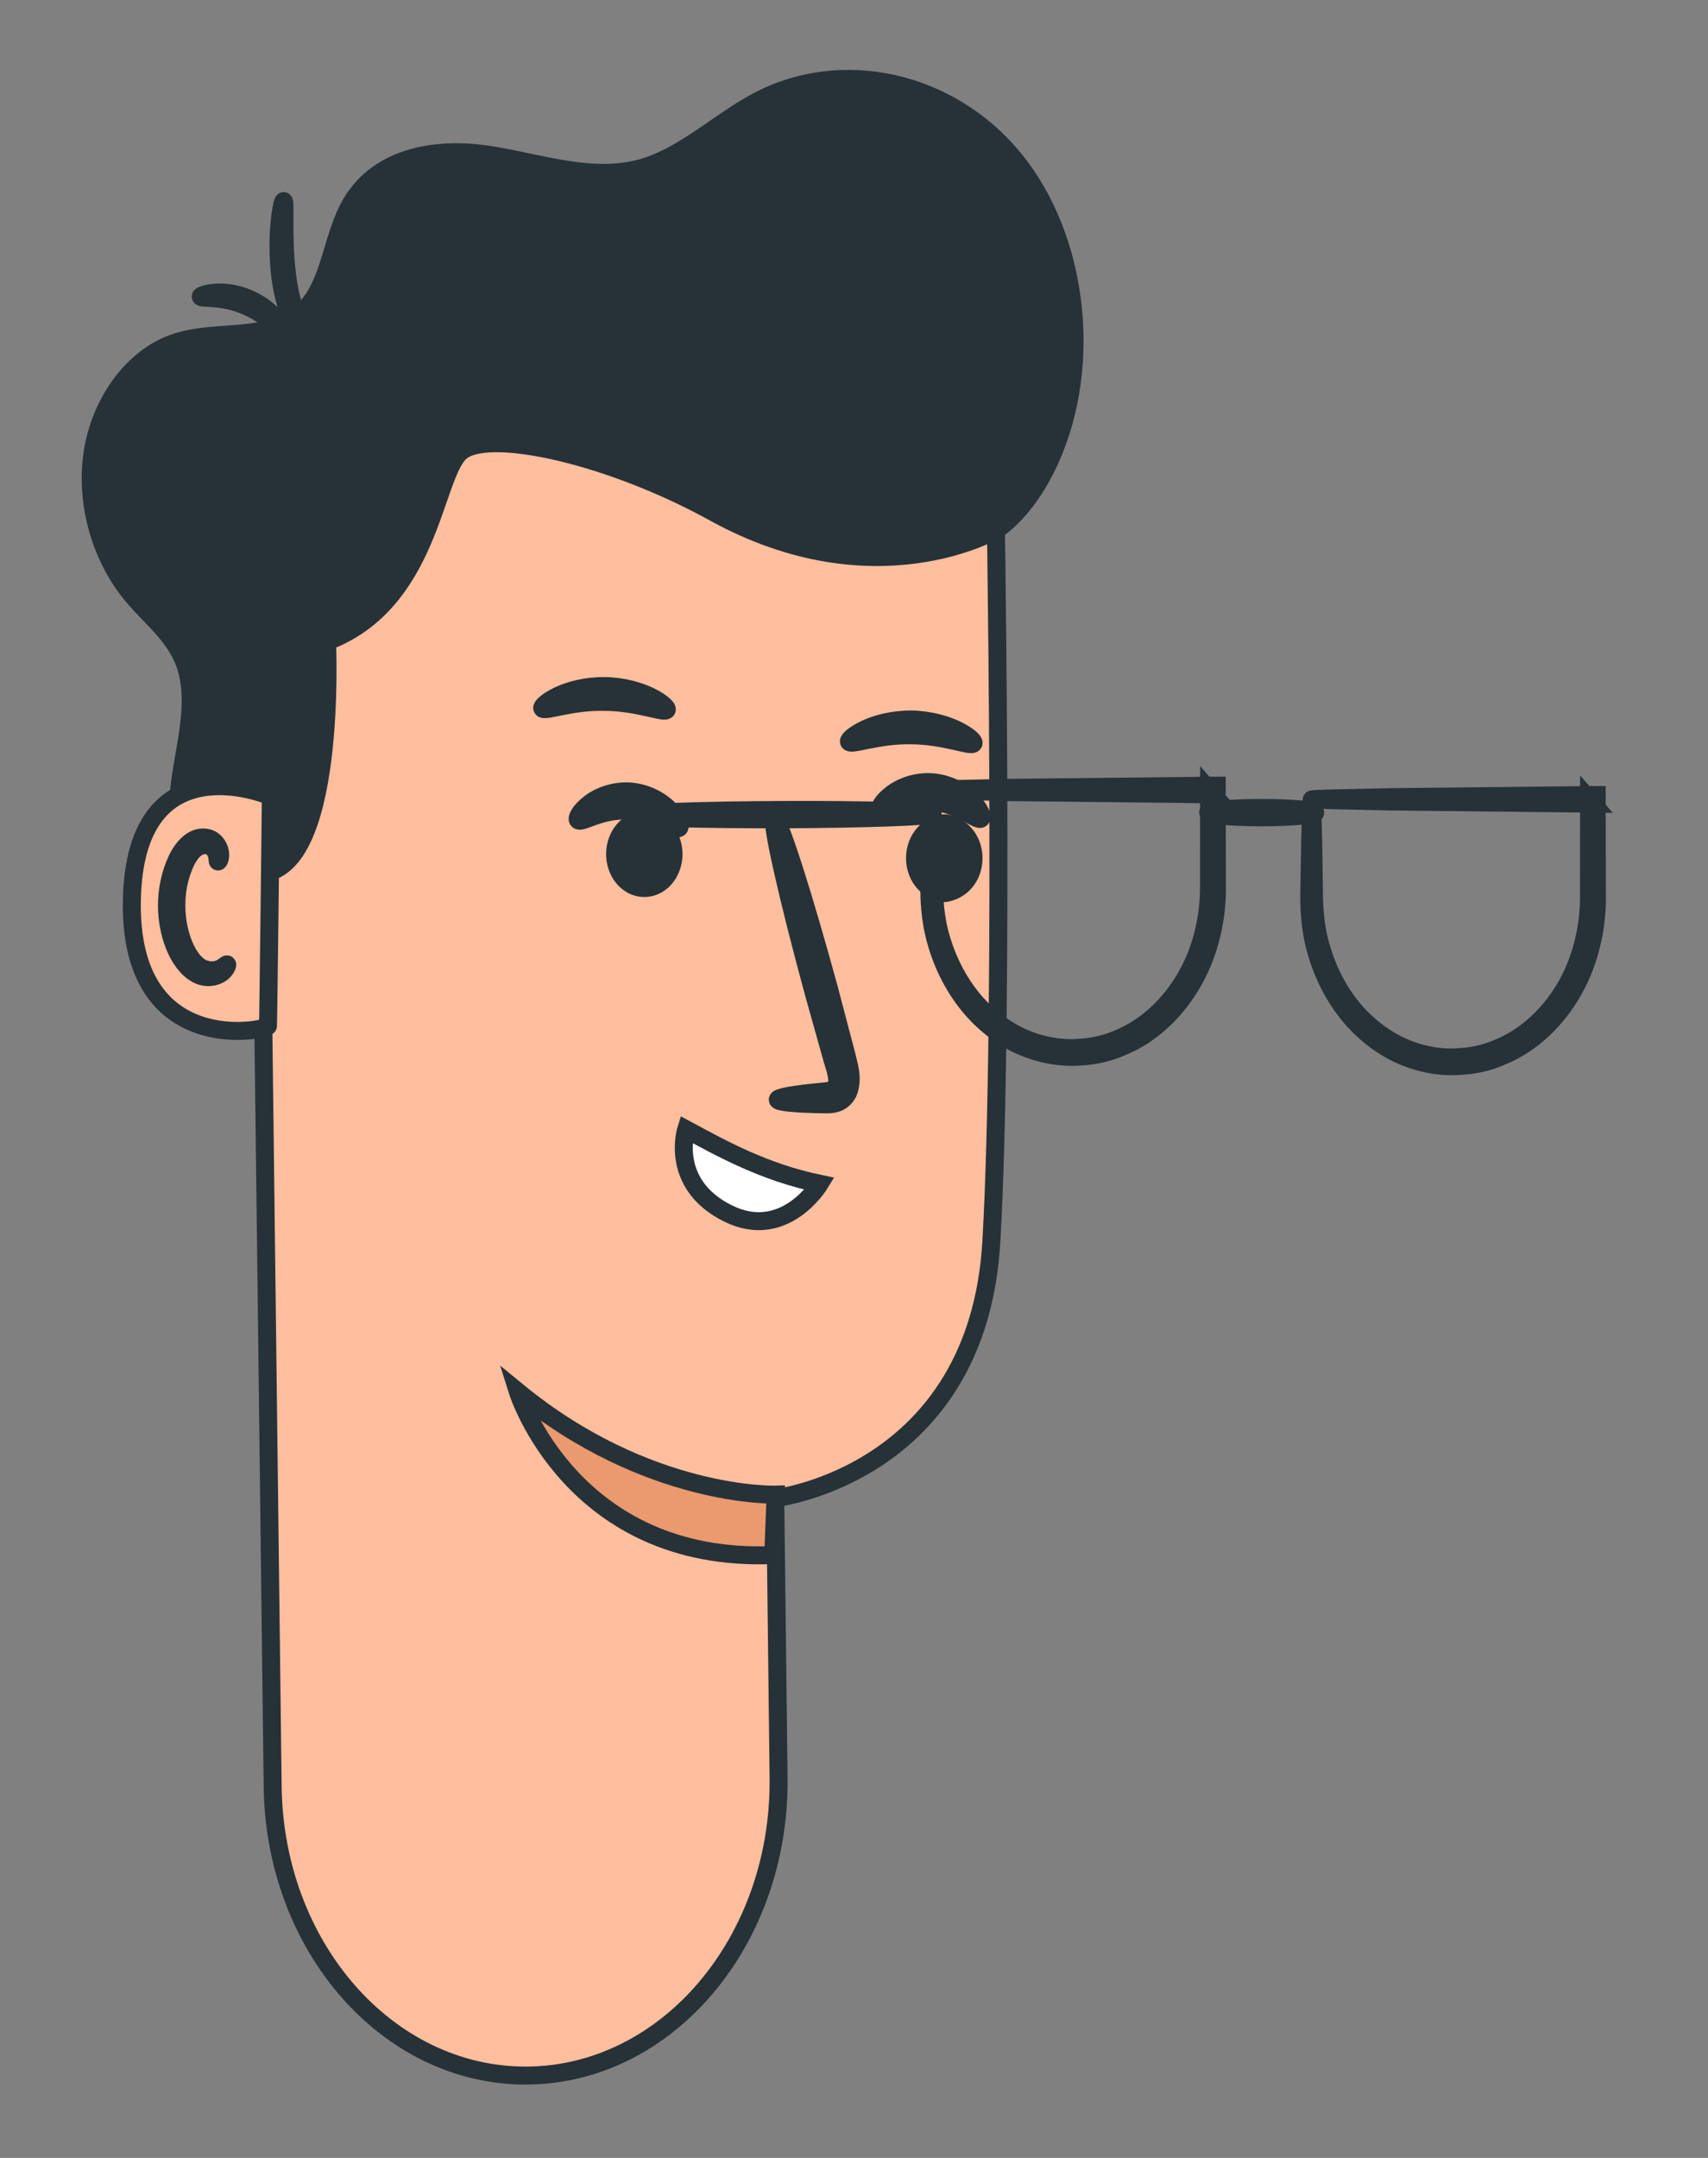 <svg width="19" height="24" viewBox="0 0 19 24" fill="none" xmlns="http://www.w3.org/2000/svg">
<rect x="0" y="0" width="19" height="24" fill="#808080" stroke="none"/>
<path d="M3.032 9.095C3.089 9.313 3.025 9.567 2.874 9.713C2.724 9.86 2.496 9.889 2.321 9.787C1.988 9.591 1.946 9.059 2.012 8.632C2.077 8.205 2.201 7.752 2.048 7.357C1.93 7.056 1.674 6.864 1.476 6.627C1.129 6.214 0.945 5.611 1.029 5.042C1.114 4.473 1.482 3.961 1.961 3.807C2.45 3.648 3.052 3.822 3.416 3.413C3.68 3.115 3.696 2.627 3.9 2.273C4.217 1.721 4.887 1.634 5.454 1.724C6.02 1.814 6.595 2.024 7.15 1.865C7.612 1.731 7.993 1.357 8.427 1.126C9.367 0.627 10.57 0.898 11.281 1.768C11.993 2.639 12.161 4.046 11.682 5.11C11.51 5.492 11.25 5.838 10.907 6" fill="#263238"/>
<path d="M3.032 9.095C3.089 9.313 3.025 9.567 2.874 9.713C2.724 9.86 2.496 9.889 2.321 9.787C1.988 9.591 1.946 9.059 2.012 8.632C2.077 8.205 2.201 7.752 2.048 7.357C1.93 7.056 1.674 6.864 1.476 6.627C1.129 6.214 0.945 5.611 1.029 5.042C1.114 4.473 1.482 3.961 1.961 3.807C2.45 3.648 3.052 3.822 3.416 3.413C3.68 3.115 3.696 2.627 3.9 2.273C4.217 1.721 4.887 1.634 5.454 1.724C6.02 1.814 6.595 2.024 7.15 1.865C7.612 1.731 7.993 1.357 8.427 1.126C9.367 0.627 10.57 0.898 11.281 1.768C11.993 2.639 12.161 4.046 11.682 5.11C11.51 5.492 11.25 5.838 10.907 6" stroke="#263238" stroke-width="0.2" stroke-miterlimit="10"/>
<path d="M5.849 23.084C7.417 23.082 8.681 21.593 8.661 19.774L8.624 16.662C8.624 16.662 10.878 16.399 11.028 13.808C11.177 11.217 11.069 5.238 11.069 5.238C8.542 3.785 5.535 4.031 3.21 5.884L2.865 6.158L3.033 19.866C3.054 21.651 4.309 23.085 5.849 23.084Z" fill="#FFBE9D" stroke="#263238" stroke-width="0.2" stroke-miterlimit="10"/>
<path d="M10.475 9.93C10.078 9.838 10.081 9.244 10.479 9.159C10.497 9.156 10.516 9.156 10.533 9.159C10.93 9.25 10.928 9.845 10.529 9.93C10.513 9.935 10.492 9.935 10.475 9.93Z" fill="#263238" stroke="#263238" stroke-width="0.2" stroke-miterlimit="10"/>
<path d="M10.914 9.103C10.878 9.145 10.668 8.935 10.36 8.915C10.052 8.888 9.82 9.064 9.787 9.017C9.771 8.995 9.811 8.917 9.912 8.837C10.011 8.758 10.179 8.686 10.371 8.7C10.563 8.715 10.722 8.812 10.811 8.907C10.903 9 10.932 9.084 10.914 9.103Z" fill="#263238" stroke="#263238" stroke-width="0.2" stroke-miterlimit="10"/>
<path d="M7.353 9.19C7.5 9.308 7.537 9.543 7.434 9.715C7.332 9.886 7.129 9.928 6.982 9.809C6.835 9.691 6.798 9.455 6.9 9.284C7.002 9.113 7.205 9.071 7.353 9.19Z" fill="#263238" stroke="#263238" stroke-width="0.2" stroke-miterlimit="10"/>
<path d="M7.556 9.206C7.519 9.249 7.309 9.039 7.001 9.018C6.693 8.991 6.461 9.167 6.429 9.12C6.413 9.098 6.452 9.02 6.553 8.941C6.652 8.861 6.82 8.79 7.013 8.803C7.204 8.819 7.363 8.915 7.452 9.01C7.544 9.103 7.573 9.188 7.556 9.206Z" fill="#263238" stroke="#263238" stroke-width="0.2" stroke-miterlimit="10"/>
<path d="M8.652 12.231C8.65 12.202 8.843 12.17 9.155 12.14C9.237 12.135 9.3 12.118 9.309 12.067C9.326 12.011 9.3 11.909 9.263 11.796C9.195 11.555 9.126 11.31 9.055 11.054C8.767 9.999 8.571 9.13 8.617 9.113C8.663 9.096 8.933 9.938 9.221 10.993C9.288 11.251 9.354 11.496 9.417 11.738C9.441 11.848 9.491 11.977 9.443 12.13C9.417 12.206 9.351 12.257 9.297 12.27C9.243 12.285 9.198 12.282 9.158 12.282C8.846 12.277 8.652 12.258 8.652 12.231Z" fill="#263238" stroke="#263238" stroke-width="0.2" stroke-miterlimit="10"/>
<path d="M7.633 12.561C8.027 12.773 8.497 13.037 9.119 13.166C9.119 13.166 8.728 13.81 8.097 13.495C7.44 13.169 7.633 12.561 7.633 12.561Z" fill="white" stroke="#263238" stroke-width="0.2" stroke-miterlimit="10"/>
<path d="M8.628 16.623C8.628 16.623 7.21 16.667 5.76 15.478C5.76 15.478 6.362 17.388 8.602 17.295L8.628 16.623Z" fill="#EB996E" stroke="#263238" stroke-width="0.2" stroke-miterlimit="10"/>
<path d="M11.084 5.892C11.084 5.892 9.735 6.688 7.945 5.701C6.772 5.054 5.41 4.756 5.116 5.033C4.821 5.311 4.782 6.703 3.638 7.135C3.638 7.135 3.762 9.786 2.848 9.711C1.934 9.637 2.436 5.516 2.436 5.516L4.645 4.202L7.069 3.614L9.368 3.938L11.152 4.461L11.084 5.892Z" fill="#263238" stroke="#263238" stroke-width="0.2" stroke-miterlimit="10"/>
<path d="M3.013 8.859C2.976 8.837 1.502 8.236 1.467 10.011C1.432 11.787 2.976 11.461 2.981 11.41C2.985 11.359 3.013 8.859 3.013 8.859Z" fill="#FFBE9D" stroke="#263238" stroke-width="0.2" stroke-miterlimit="10"/>
<path d="M2.527 10.726C2.52 10.72 2.499 10.746 2.454 10.77C2.41 10.792 2.334 10.805 2.254 10.77C2.093 10.697 1.963 10.395 1.962 10.075C1.96 9.913 1.993 9.76 2.045 9.635C2.095 9.506 2.169 9.418 2.251 9.403C2.333 9.383 2.39 9.442 2.407 9.493C2.426 9.543 2.416 9.577 2.425 9.581C2.429 9.586 2.458 9.552 2.447 9.477C2.441 9.442 2.423 9.4 2.388 9.364C2.352 9.328 2.299 9.31 2.242 9.315C2.124 9.322 2.016 9.445 1.959 9.582C1.896 9.721 1.857 9.894 1.857 10.075C1.86 10.433 2.012 10.773 2.231 10.853C2.337 10.888 2.428 10.853 2.476 10.812C2.522 10.768 2.531 10.729 2.527 10.726Z" fill="#EB996E" stroke="#263238" stroke-width="0.2" stroke-miterlimit="10"/>
<path d="M2.233 3.299C2.225 3.279 2.476 3.196 2.765 3.321C3.054 3.445 3.197 3.699 3.179 3.707C3.163 3.726 3.006 3.516 2.739 3.404C2.474 3.287 2.236 3.326 2.233 3.299Z" fill="#263238" stroke="#263238" stroke-width="0.2" stroke-miterlimit="10"/>
<path d="M3.155 2.236C3.181 2.237 3.14 2.61 3.193 3.054C3.245 3.502 3.426 3.814 3.406 3.828C3.398 3.834 3.343 3.765 3.277 3.631C3.213 3.499 3.144 3.297 3.117 3.067C3.063 2.603 3.14 2.232 3.155 2.236Z" fill="#263238" stroke="#263238" stroke-width="0.2" stroke-miterlimit="10"/>
<path d="M9.444 8.249C9.436 8.229 9.501 8.168 9.625 8.109C9.749 8.05 9.933 8.001 10.139 8.002C10.345 8.006 10.527 8.06 10.65 8.121C10.773 8.182 10.838 8.244 10.83 8.266C10.811 8.314 10.516 8.18 10.138 8.178C9.76 8.17 9.462 8.297 9.444 8.249Z" fill="#263238" stroke="#263238" stroke-width="0.2" stroke-miterlimit="10"/>
<path d="M6.032 7.877C6.023 7.857 6.089 7.796 6.213 7.736C6.337 7.677 6.521 7.628 6.726 7.63C6.932 7.633 7.115 7.687 7.237 7.748C7.36 7.809 7.426 7.872 7.417 7.894C7.398 7.941 7.103 7.808 6.725 7.806C6.347 7.797 6.049 7.924 6.032 7.877Z" fill="#263238" stroke="#263238" stroke-width="0.2" stroke-miterlimit="10"/>
<path d="M14.592 8.892C14.594 8.894 14.597 8.938 14.599 9.016C14.601 9.104 14.604 9.216 14.608 9.354C14.611 9.502 14.613 9.678 14.616 9.88C14.616 10.082 14.627 10.319 14.703 10.561C14.775 10.801 14.899 11.049 15.084 11.259C15.27 11.465 15.513 11.637 15.796 11.713C15.937 11.751 16.086 11.771 16.237 11.757C16.389 11.749 16.543 11.713 16.689 11.647C16.984 11.521 17.252 11.275 17.433 10.949C17.605 10.639 17.683 10.277 17.676 9.924C17.676 9.566 17.677 9.22 17.677 8.89L17.719 8.938C16.815 8.928 16.043 8.92 15.48 8.914C15.211 8.908 14.994 8.904 14.83 8.9C14.761 8.898 14.703 8.896 14.654 8.894C14.616 8.896 14.594 8.894 14.592 8.892C14.589 8.888 14.666 8.884 14.815 8.88C14.975 8.876 15.189 8.872 15.454 8.866C16.022 8.86 16.805 8.852 17.721 8.842H17.762V8.89C17.762 9.22 17.764 9.566 17.764 9.924C17.774 10.289 17.691 10.679 17.508 11.005C17.317 11.349 17.032 11.611 16.72 11.741C16.565 11.811 16.403 11.847 16.243 11.855C16.082 11.867 15.925 11.847 15.777 11.805C15.479 11.723 15.223 11.539 15.032 11.319C14.84 11.095 14.714 10.835 14.642 10.581C14.568 10.327 14.561 10.082 14.566 9.872C14.57 9.666 14.573 9.486 14.575 9.334C14.578 9.198 14.582 9.088 14.584 9C14.589 8.928 14.59 8.89 14.592 8.892Z" fill="#263238"/>
<path d="M14.592 8.892C14.594 8.894 14.597 8.938 14.599 9.016C14.601 9.104 14.604 9.216 14.608 9.354C14.611 9.502 14.613 9.678 14.616 9.88C14.616 10.082 14.627 10.319 14.703 10.561C14.775 10.801 14.899 11.049 15.084 11.259C15.27 11.465 15.513 11.637 15.796 11.713C15.937 11.751 16.086 11.771 16.237 11.757C16.389 11.749 16.543 11.713 16.689 11.647C16.984 11.521 17.252 11.275 17.433 10.949C17.605 10.639 17.683 10.277 17.676 9.924C17.676 9.566 17.677 9.22 17.677 8.89L17.719 8.938C16.815 8.928 16.043 8.92 15.48 8.914C15.211 8.908 14.994 8.904 14.83 8.9C14.761 8.898 14.703 8.896 14.654 8.894C14.616 8.896 14.594 8.894 14.592 8.892ZM14.592 8.892C14.589 8.888 14.666 8.884 14.815 8.88C14.975 8.876 15.189 8.872 15.454 8.866C16.022 8.86 16.805 8.852 17.721 8.842H17.762V8.89C17.762 9.22 17.764 9.566 17.764 9.924C17.774 10.289 17.691 10.679 17.508 11.005C17.317 11.349 17.032 11.611 16.72 11.741C16.565 11.811 16.403 11.847 16.243 11.855C16.082 11.867 15.925 11.847 15.777 11.805C15.479 11.723 15.223 11.539 15.032 11.319C14.84 11.095 14.714 10.835 14.642 10.581C14.568 10.327 14.561 10.082 14.566 9.872C14.57 9.666 14.573 9.486 14.575 9.334C14.578 9.198 14.582 9.088 14.584 9C14.589 8.928 14.59 8.89 14.592 8.892Z" stroke="#263238" stroke-width="0.2" stroke-miterlimit="10"/>
<path d="M10.365 8.788C10.367 8.79 10.37 8.834 10.372 8.912C10.374 9 10.377 9.112 10.38 9.25C10.384 9.398 10.386 9.574 10.389 9.776C10.389 9.978 10.399 10.214 10.475 10.457C10.548 10.697 10.672 10.945 10.857 11.155C11.043 11.361 11.286 11.533 11.569 11.609C11.71 11.647 11.858 11.667 12.01 11.653C12.162 11.645 12.316 11.609 12.462 11.543C12.757 11.417 13.024 11.171 13.205 10.845C13.378 10.535 13.456 10.172 13.449 9.82C13.449 9.462 13.45 9.116 13.45 8.786L13.492 8.834C12.588 8.824 11.815 8.816 11.253 8.81C10.984 8.804 10.767 8.8 10.603 8.796C10.534 8.794 10.475 8.792 10.427 8.79C10.387 8.792 10.367 8.79 10.365 8.788C10.361 8.784 10.439 8.78 10.587 8.776C10.748 8.772 10.962 8.768 11.227 8.762C11.795 8.756 12.578 8.748 13.493 8.738H13.535V8.786C13.535 9.116 13.537 9.462 13.537 9.82C13.547 10.184 13.464 10.575 13.281 10.901C13.09 11.245 12.805 11.507 12.493 11.637C12.338 11.707 12.176 11.743 12.015 11.751C11.855 11.763 11.698 11.743 11.55 11.701C11.251 11.619 10.996 11.435 10.805 11.215C10.613 10.991 10.487 10.731 10.415 10.477C10.341 10.223 10.334 9.978 10.339 9.768C10.342 9.562 10.346 9.382 10.348 9.23C10.351 9.094 10.355 8.984 10.356 8.896C10.36 8.824 10.361 8.786 10.365 8.788Z" fill="#263238"/>
<path d="M10.365 8.788C10.367 8.79 10.37 8.834 10.372 8.912C10.374 9 10.377 9.112 10.38 9.25C10.384 9.398 10.386 9.574 10.389 9.776C10.389 9.978 10.399 10.214 10.475 10.457C10.548 10.697 10.672 10.945 10.857 11.155C11.043 11.361 11.286 11.533 11.569 11.609C11.71 11.647 11.858 11.667 12.01 11.653C12.162 11.645 12.316 11.609 12.462 11.543C12.757 11.417 13.024 11.171 13.205 10.845C13.378 10.535 13.456 10.172 13.449 9.82C13.449 9.462 13.45 9.116 13.45 8.786L13.492 8.834C12.588 8.824 11.815 8.816 11.253 8.81C10.984 8.804 10.767 8.8 10.603 8.796C10.534 8.794 10.475 8.792 10.427 8.79C10.387 8.792 10.367 8.79 10.365 8.788ZM10.365 8.788C10.361 8.784 10.439 8.78 10.587 8.776C10.748 8.772 10.962 8.768 11.227 8.762C11.795 8.756 12.578 8.748 13.493 8.738H13.535V8.786C13.535 9.116 13.537 9.462 13.537 9.82C13.547 10.184 13.464 10.575 13.281 10.901C13.09 11.245 12.805 11.507 12.493 11.637C12.338 11.707 12.176 11.743 12.015 11.751C11.855 11.763 11.698 11.743 11.55 11.701C11.251 11.619 10.996 11.435 10.805 11.215C10.613 10.991 10.487 10.731 10.415 10.477C10.341 10.223 10.334 9.978 10.339 9.768C10.342 9.562 10.346 9.382 10.348 9.23C10.351 9.094 10.355 8.984 10.356 8.896C10.36 8.824 10.361 8.786 10.365 8.788Z" stroke="#263238" stroke-width="0.2" stroke-miterlimit="10"/>
<path d="M14.63 9.038C14.63 9.066 14.363 9.09 14.035 9.09C13.706 9.09 13.44 9.066 13.44 9.038C13.44 9.01 13.707 8.986 14.035 8.986C14.364 8.986 14.63 9.01 14.63 9.038Z" fill="#263238" stroke="#263238" stroke-width="0.2" stroke-miterlimit="10"/>
<path d="M7.067 9.066C7.067 9.038 7.806 9.012 8.716 9.008C9.627 9.004 10.365 9.026 10.365 9.054C10.365 9.082 9.627 9.108 8.716 9.112C7.806 9.114 7.067 9.094 7.067 9.066Z" fill="#263238" stroke="#263238" stroke-width="0.2" stroke-miterlimit="10"/>
</svg>
